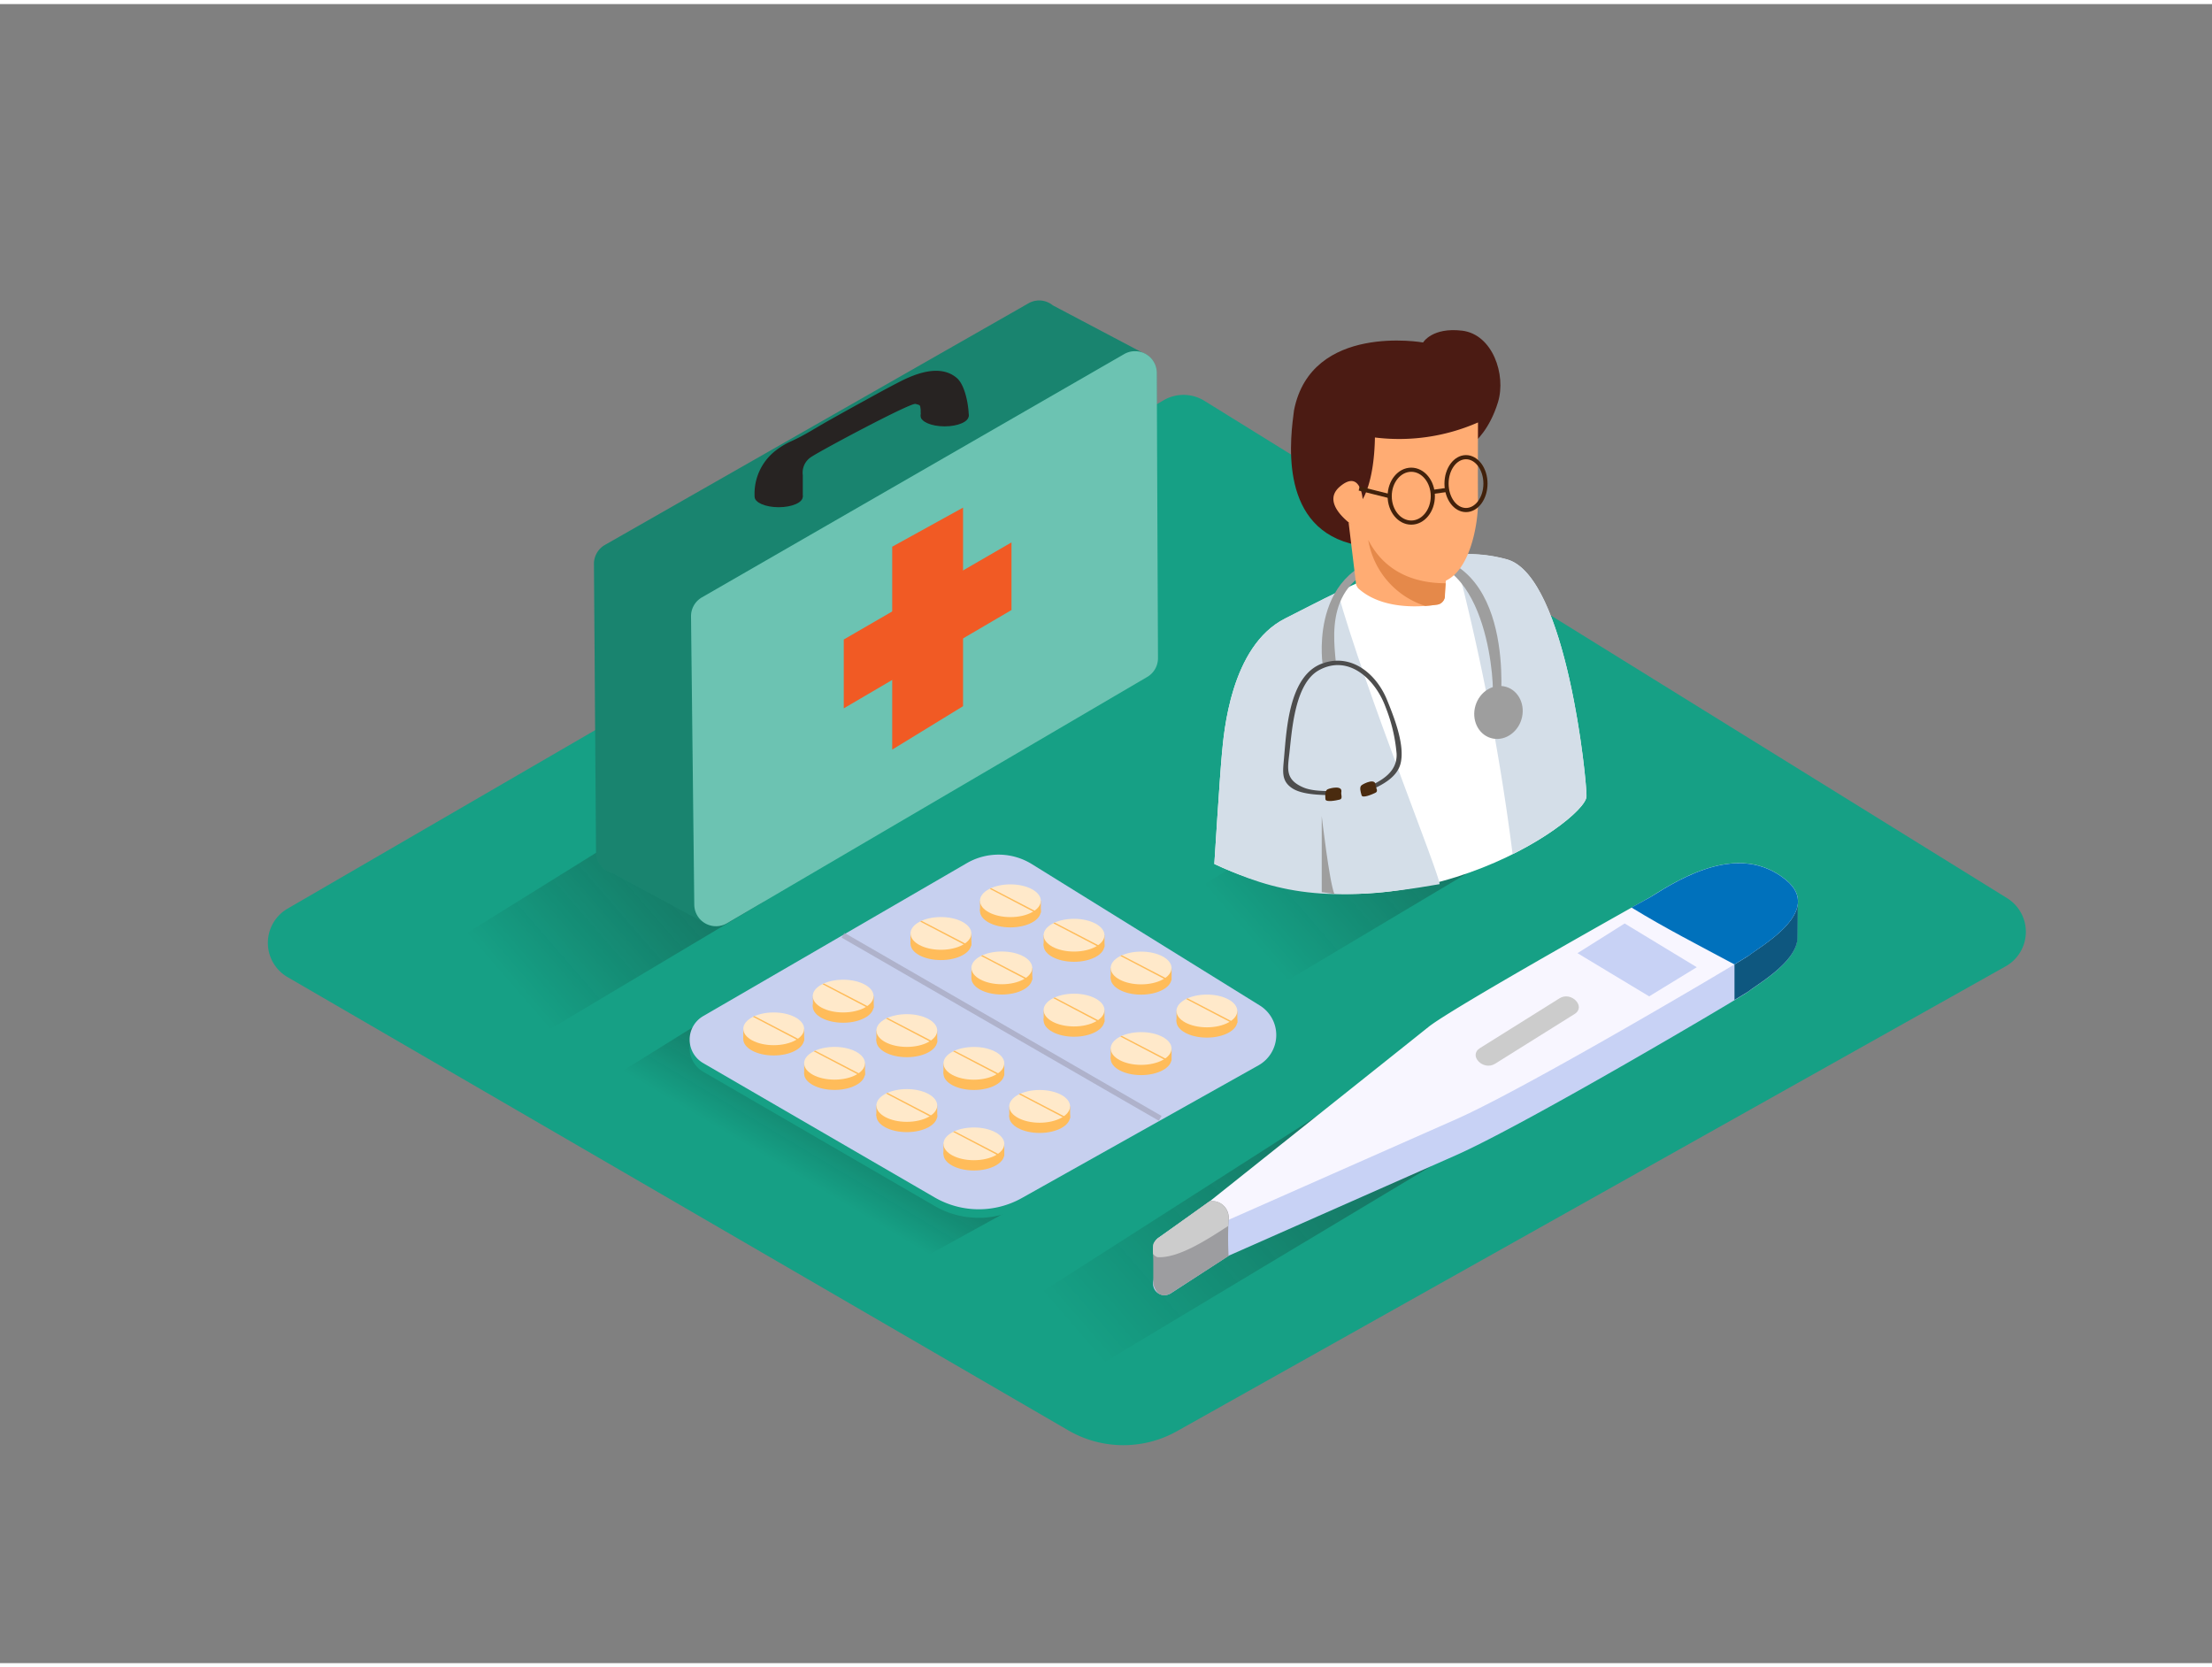 <svg id="Layer_2" data-name="Layer 2" xmlns="http://www.w3.org/2000/svg" xmlns:xlink="http://www.w3.org/1999/xlink" viewBox="0 0 400 300" width="406" height="306" class="illustration styles_illustrationTablet__1DWOa"><rect x="0" y="0" width="400" height="300" fill="#808080" stroke="none"/><defs><linearGradient id="linear-gradient" x1="149.16" y1="214.81" x2="159.17" y2="198.12" gradientUnits="userSpaceOnUse"><stop offset="0" stop-opacity="0" style="stop-color: rgb(0, 0, 0);"></stop><stop offset="0.99" style="stop-color: rgb(26, 26, 26);"></stop></linearGradient><linearGradient id="linear-gradient-2" x1="197.28" y1="243.17" x2="247.38" y2="199.75" xlink:href="#linear-gradient"></linearGradient><linearGradient id="linear-gradient-3" x1="227.42" y1="170.44" x2="260.14" y2="142.09" xlink:href="#linear-gradient"></linearGradient><linearGradient id="linear-gradient-4" x1="94.01" y1="179.28" x2="126.73" y2="150.92" xlink:href="#linear-gradient"></linearGradient></defs><title>191-200</title><path d="M212.94,258l149.75-84a7.16,7.16,0,0,0,.27-12.32L217.79,71.74a7.16,7.16,0,0,0-7.36-.11L52,163.57a7.16,7.16,0,0,0,0,12.38l141.25,82A19.84,19.84,0,0,0,212.94,258Z" style="fill: rgb(22, 160, 133);"></path><polyline points="206.35 205 166.58 226.92 110.03 194.5 147.01 171.51" opacity="0.32" fill="url(#linear-gradient)"></polyline><polyline points="258.88 210.09 194.22 248.88 178.19 239.41 237.92 201.22" opacity="0.32" fill="url(#linear-gradient-2)"></polyline><polyline points="271.62 153.41 233.01 176.43 210.99 163.41 245.54 141.93" opacity="0.32" fill="url(#linear-gradient-3)"></polyline><path d="M325,161.51l-1.75,3.79c-.16-.15-.27-.3-.45-.44-8.33-6.79-18.79-.47-24.44,3.1,0,0-35.7,19.93-40.16,23.5-3.44,2.75-25.07,20-34.82,27.75l-.38-1.59L208.59,225s.15,5.41,0,5.84l0,0a2.06,2.06,0,0,0,.5,2,2.11,2.11,0,0,0,2.64.28l10.33-6.71a1.91,1.91,0,0,1,.28-.15l40.92-18.09c12.79-5.65,52.22-29,52.92-29.61,1.56-1.26,8.41-5.13,8.81-9.37h0Z" style="fill: rgb(200, 210, 245);"></path><path d="M323.3,165.31c-.16-.15-.27-.3-.45-.44-5.42-4.41-11.72-3.28-17-1a21.23,21.23,0,0,1,6,7.51,1.38,1.38,0,0,1,1.8,1.32v7.37c1.53-.92,2.47-1.49,2.57-1.57,1.56-1.26,8.41-5.13,8.81-9.37h0l.07-7.07Z" style="fill: rgb(14, 87, 127);"></path><path d="M218.7,216.53l-9.22,6.55a2.11,2.11,0,0,0-.27,3.21h0a2.11,2.11,0,0,0,2.64.28l10.33-6.71a1.91,1.91,0,0,1,.28-.15l40.92-18.09c12.79-5.65,52.22-29,52.92-29.61,2.08-1.68,13.57-8,6.63-13.66-8.33-6.79-18.79-.47-24.44,3.1,0,0-35.7,19.93-40.16,23.5s-38.12,30.38-39.52,31.5Z" style="fill: rgb(248, 246, 255);"></path><path d="M295.08,163.4c6,3.68,12.33,6.91,18.56,10.25,1.59-1,2.56-1.54,2.66-1.63,2.08-1.68,13.57-8,6.63-13.66-8.33-6.79-18.79-.47-24.44,3.1L295,163.38Z" style="fill: rgb(0, 113, 188);"></path><path d="M222.17,219.87a3,3,0,0,0-3.38-3.4l-8.49,6.12c-.69.5-1.66,1-1.75,1.92s0,1.81,0,2.67l0,4.23c.85,3.31,3.22,1.68,3.22,1.68l10.4-6.71A59,59,0,0,1,222.17,219.87Z" style="fill: rgb(157, 157, 160);"></path><path d="M222.13,220.93c0-.35,0-.69,0-1.06a3,3,0,0,0-3.38-3.4l-8.49,6.12c-.69.5-1.66,1-1.75,1.92a10.41,10.41,0,0,0,0,1.5,1.88,1.88,0,0,0,.77.58C213.14,226.85,218.55,223.24,222.13,220.93Z" style="fill: rgb(204, 204, 204);"></path><polygon points="293.79 166.25 306.83 174.16 298.22 179.43 285.26 171.62 293.79 166.25" style="fill: rgb(200, 210, 245);"></polygon><path d="M282,179.79l-14.38,9c-2.15,1.35.6,4.17,2.75,2.82l14.38-9C286.86,181.27,284.11,178.44,282,179.79Z" style="fill: rgb(204, 204, 204);"></path><path d="M184.78,217.44l42.8-24a6.28,6.28,0,0,0,.23-10.82L186.6,157.07a11.45,11.45,0,0,0-11.78-.17l-47.66,27.66a4.91,4.91,0,0,0,0,8.5L169,217.33A15.92,15.92,0,0,0,184.78,217.44Z" style="fill: rgb(22, 160, 133);"></path><path d="M184.78,215.9l42.8-24a6.28,6.28,0,0,0,.23-10.82L186.6,155.52a11.45,11.45,0,0,0-11.78-.17L127.16,183a4.91,4.91,0,0,0,0,8.5L169,215.78A15.92,15.92,0,0,0,184.78,215.9Z" style="fill: rgb(199, 208, 239);"></path><line x1="152.43" y1="168.37" x2="209.8" y2="201.49" stroke-miterlimit="10" opacity="0.58" style="fill: rgb(200, 210, 245); stroke: rgb(157, 157, 178);"></line><ellipse cx="152.47" cy="181.24" rx="5.5" ry="2.96" style="fill: rgb(255, 188, 90);"></ellipse><path d="M158,179.38v2.16s-3.25,2-5.5,1.81-5.5-2.11-5.5-2.11v-1.86" style="fill: rgb(255, 188, 90);"></path><ellipse cx="152.47" cy="179.38" rx="5.5" ry="2.96" style="fill: rgb(255, 233, 202);"></ellipse><path d="M149.45,177.5l7.36,3.85" style="fill: rgb(255, 188, 90);"></path><path d="M149,177.11l-.27.12h0l8.08,4.23.12-.23Z" style="fill: rgb(255, 188, 90);"></path><ellipse cx="163.98" cy="187.47" rx="5.5" ry="2.96" style="fill: rgb(255, 188, 90);"></ellipse><path d="M169.48,185.61v2.16s-3.25,2-5.5,1.81-5.5-2.11-5.5-2.11v-1.86" style="fill: rgb(255, 188, 90);"></path><ellipse cx="163.98" cy="185.61" rx="5.5" ry="2.96" style="fill: rgb(255, 233, 202);"></ellipse><path d="M161,183.73l7.36,3.85" style="fill: rgb(255, 188, 90);"></path><path d="M160.49,183.33l-.27.12h0l8.08,4.23.12-.23Z" style="fill: rgb(255, 188, 90);"></path><ellipse cx="176.11" cy="193.4" rx="5.5" ry="2.96" style="fill: rgb(255, 188, 90);"></ellipse><path d="M181.61,191.54v2.16s-3.25,2-5.5,1.81-5.5-2.11-5.5-2.11v-1.86" style="fill: rgb(255, 188, 90);"></path><ellipse cx="176.11" cy="191.54" rx="5.5" ry="2.96" style="fill: rgb(255, 233, 202);"></ellipse><path d="M173.09,189.66l7.36,3.85" style="fill: rgb(255, 188, 90);"></path><path d="M172.62,189.26l-.27.12h0l8.08,4.23.12-.23Z" style="fill: rgb(255, 188, 90);"></path><ellipse cx="188" cy="201.17" rx="5.5" ry="2.96" style="fill: rgb(255, 188, 90);"></ellipse><path d="M193.51,199.32v2.16s-3.25,2-5.5,1.81-5.5-2.11-5.5-2.11v-1.86" style="fill: rgb(255, 188, 90);"></path><ellipse cx="188" cy="199.32" rx="5.5" ry="2.96" style="fill: rgb(255, 233, 202);"></ellipse><path d="M185,197.43l7.36,3.85" style="fill: rgb(255, 188, 90);"></path><path d="M184.51,197l-.27.12h0l8.08,4.23.12-.23Z" style="fill: rgb(255, 188, 90);"></path><ellipse cx="139.91" cy="187.16" rx="5.5" ry="2.96" style="fill: rgb(255, 188, 90);"></ellipse><path d="M145.41,185.3v2.16s-3.25,2-5.5,1.81-5.5-2.11-5.5-2.11V185.3" style="fill: rgb(255, 188, 90);"></path><ellipse cx="139.91" cy="185.3" rx="5.5" ry="2.96" style="fill: rgb(255, 233, 202);"></ellipse><path d="M136.89,183.42l7.36,3.85" style="fill: rgb(255, 188, 90);"></path><path d="M136.42,183l-.27.12h0l8.08,4.23.12-.23Z" style="fill: rgb(255, 188, 90);"></path><ellipse cx="150.91" cy="193.39" rx="5.5" ry="2.96" style="fill: rgb(255, 188, 90);"></ellipse><path d="M156.42,191.53v2.16s-3.25,2-5.5,1.81-5.5-2.11-5.5-2.11v-1.86" style="fill: rgb(255, 188, 90);"></path><ellipse cx="150.91" cy="191.53" rx="5.5" ry="2.96" style="fill: rgb(255, 233, 202);"></ellipse><path d="M147.89,189.64l7.36,3.85" style="fill: rgb(255, 188, 90);"></path><path d="M147.42,189.25l-.27.12h0l8.08,4.23.12-.23Z" style="fill: rgb(255, 188, 90);"></path><ellipse cx="163.98" cy="201.02" rx="5.5" ry="2.96" style="fill: rgb(255, 188, 90);"></ellipse><path d="M169.48,199.16v2.16s-3.25,2-5.5,1.81-5.5-2.11-5.5-2.11v-1.86" style="fill: rgb(255, 188, 90);"></path><ellipse cx="163.98" cy="199.16" rx="5.5" ry="2.96" style="fill: rgb(255, 233, 202);"></ellipse><path d="M161,197.27l7.36,3.85" style="fill: rgb(255, 188, 90);"></path><path d="M160.49,196.88l-.27.12h0l8.08,4.23.12-.23Z" style="fill: rgb(255, 188, 90);"></path><ellipse cx="176.11" cy="207.96" rx="5.5" ry="2.96" style="fill: rgb(255, 188, 90);"></ellipse><path d="M181.61,206.1v2.16s-3.25,2-5.5,1.81-5.5-2.11-5.5-2.11V206.1" style="fill: rgb(255, 188, 90);"></path><ellipse cx="176.11" cy="206.1" rx="5.5" ry="2.96" style="fill: rgb(255, 233, 202);"></ellipse><path d="M173.09,204.22l7.36,3.85" style="fill: rgb(255, 188, 90);"></path><path d="M172.62,203.82l-.27.12h0l8.08,4.23.12-.23Z" style="fill: rgb(255, 188, 90);"></path><ellipse cx="182.71" cy="164" rx="5.5" ry="2.96" style="fill: rgb(255, 188, 90);"></ellipse><path d="M188.22,162.14v2.16s-3.25,2-5.5,1.81-5.5-2.11-5.5-2.11v-1.86" style="fill: rgb(255, 188, 90);"></path><ellipse cx="182.71" cy="162.14" rx="5.5" ry="2.96" style="fill: rgb(255, 233, 202);"></ellipse><path d="M179.69,160.26l7.36,3.85" style="fill: rgb(255, 188, 90);"></path><path d="M179.22,159.86,179,160h0l8.08,4.23.12-.23Z" style="fill: rgb(255, 188, 90);"></path><ellipse cx="194.22" cy="170.22" rx="5.5" ry="2.96" style="fill: rgb(255, 188, 90);"></ellipse><path d="M199.73,168.37v2.16s-3.25,2-5.5,1.81-5.5-2.11-5.5-2.11v-1.86" style="fill: rgb(255, 188, 90);"></path><ellipse cx="194.22" cy="168.37" rx="5.5" ry="2.96" style="fill: rgb(255, 233, 202);"></ellipse><path d="M191.2,166.48l7.36,3.85" style="fill: rgb(255, 188, 90);"></path><path d="M190.73,166.09l-.27.12h0l8.08,4.23.12-.23Z" style="fill: rgb(255, 188, 90);"></path><ellipse cx="206.35" cy="176.16" rx="5.5" ry="2.96" style="fill: rgb(255, 188, 90);"></ellipse><path d="M211.86,174.3v2.16s-3.25,2-5.5,1.81-5.5-2.11-5.5-2.11V174.3" style="fill: rgb(255, 188, 90);"></path><ellipse cx="206.35" cy="174.3" rx="5.5" ry="2.96" style="fill: rgb(255, 233, 202);"></ellipse><path d="M203.33,172.41l7.36,3.85" style="fill: rgb(255, 188, 90);"></path><path d="M202.86,172l-.27.12h0l8.08,4.23.12-.23Z" style="fill: rgb(255, 188, 90);"></path><ellipse cx="218.24" cy="183.93" rx="5.5" ry="2.96" style="fill: rgb(255, 188, 90);"></ellipse><path d="M223.75,182.07v2.16s-3.25,2-5.5,1.81-5.5-2.11-5.5-2.11v-1.86" style="fill: rgb(255, 188, 90);"></path><ellipse cx="218.24" cy="182.07" rx="5.5" ry="2.96" style="fill: rgb(255, 233, 202);"></ellipse><path d="M215.22,180.19l7.36,3.85" style="fill: rgb(255, 188, 90);"></path><path d="M214.75,179.79l-.27.12h0l8.08,4.23.12-.23Z" style="fill: rgb(255, 188, 90);"></path><ellipse cx="170.15" cy="169.91" rx="5.5" ry="2.96" style="fill: rgb(255, 188, 90);"></ellipse><path d="M175.65,168.05v2.16s-3.25,2-5.5,1.81-5.5-2.11-5.5-2.11v-1.86" style="fill: rgb(255, 188, 90);"></path><ellipse cx="170.15" cy="168.05" rx="5.5" ry="2.96" style="fill: rgb(255, 233, 202);"></ellipse><path d="M167.13,166.17l7.36,3.85" style="fill: rgb(255, 188, 90);"></path><path d="M166.66,165.78l-.27.12h0l8.08,4.23.12-.23Z" style="fill: rgb(255, 188, 90);"></path><ellipse cx="181.16" cy="176.14" rx="5.5" ry="2.96" style="fill: rgb(255, 188, 90);"></ellipse><path d="M186.66,174.28v2.16s-3.25,2-5.5,1.81-5.5-2.11-5.5-2.11v-1.86" style="fill: rgb(255, 188, 90);"></path><ellipse cx="181.16" cy="174.28" rx="5.5" ry="2.96" style="fill: rgb(255, 233, 202);"></ellipse><path d="M178.14,172.4l7.36,3.85" style="fill: rgb(255, 188, 90);"></path><path d="M177.67,172l-.27.12h0l8.08,4.23.12-.23Z" style="fill: rgb(255, 188, 90);"></path><ellipse cx="194.22" cy="183.77" rx="5.5" ry="2.96" style="fill: rgb(255, 188, 90);"></ellipse><path d="M199.73,181.91v2.16s-3.25,2-5.5,1.81-5.5-2.11-5.5-2.11v-1.86" style="fill: rgb(255, 188, 90);"></path><ellipse cx="194.22" cy="181.91" rx="5.5" ry="2.96" style="fill: rgb(255, 233, 202);"></ellipse><path d="M191.2,180l7.36,3.85" style="fill: rgb(255, 188, 90);"></path><path d="M190.73,179.63l-.27.12h0L198.5,184l.12-.23Z" style="fill: rgb(255, 188, 90);"></path><ellipse cx="206.35" cy="190.71" rx="5.5" ry="2.96" style="fill: rgb(255, 188, 90);"></ellipse><path d="M211.86,188.86V191s-3.25,2-5.5,1.81-5.5-2.11-5.5-2.11v-1.86" style="fill: rgb(255, 188, 90);"></path><ellipse cx="206.35" cy="188.86" rx="5.5" ry="2.96" style="fill: rgb(255, 233, 202);"></ellipse><path d="M203.33,187l7.36,3.85" style="fill: rgb(255, 188, 90);"></path><path d="M202.86,186.58l-.27.12h0l8.08,4.23.12-.23Z" style="fill: rgb(255, 188, 90);"></path><polyline points="138.21 162.25 99.6 185.27 77.58 172.25 112.13 150.77" opacity="0.32" fill="url(#linear-gradient-4)"></polyline><path d="M207.58,63.56l-17.2-9.08a4,4,0,0,0-1.36-.72h0a3.87,3.87,0,0,0-3.05.36L109.41,97.79a3.93,3.93,0,0,0-2,3.44l.37,52.13a3.87,3.87,0,0,0,1.26,2.85h0a4,4,0,0,0,1.73.93l16.91,9.12s6.44-15.28,3-18.49a2,2,0,0,0-.79-.42l60-34.83a3.93,3.93,0,0,0,2-3.4V70l.53,3.07Z" style="fill: rgb(22, 160, 133);"></path><path d="M207.58,63.56l-17.2-9.08a4,4,0,0,0-1.36-.72h0a3.87,3.87,0,0,0-3.05.36L109.41,97.79a3.93,3.93,0,0,0-2,3.44l.37,52.13a3.87,3.87,0,0,0,1.26,2.85h0a4,4,0,0,0,1.73.93l16.91,9.12s6.44-15.28,3-18.49a2,2,0,0,0-.79-.42l60-34.83a3.93,3.93,0,0,0,2-3.4V70l.53,3.07Z" opacity="0.22" style="fill: rgb(39, 35, 34);"></path><path d="M126.92,107.29l76.37-44a3.93,3.93,0,0,1,5.89,3.39l.22,51.59a3.93,3.93,0,0,1-1.94,3.4l-76,44.54a3.93,3.93,0,0,1-5.91-3.34l-.59-52.13A3.93,3.93,0,0,1,126.92,107.29Z" style="fill: rgb(22, 160, 133);"></path><path d="M126.92,107.29l76.37-44a3.93,3.93,0,0,1,5.89,3.39l.22,51.59a3.93,3.93,0,0,1-1.94,3.4l-76,44.54a3.93,3.93,0,0,1-5.91-3.34l-.59-52.13A3.93,3.93,0,0,1,126.92,107.29Z" opacity="0.37" style="fill: rgb(255, 255, 255);"></path><ellipse cx="140.81" cy="89.09" rx="4.35" ry="1.89" style="fill: rgb(39, 35, 34);"></ellipse><ellipse cx="170.82" cy="74.47" rx="4.35" ry="1.89" style="fill: rgb(39, 35, 34);"></ellipse><path d="M166.49,73.4a5.71,5.71,0,0,0,.16,1.57c1.06.26,2.25-.5,3.32-.64,1.4-.19,4.53,1.34,5.21.14,0-1.85-.65-5.56-2.14-6.84-3-2.6-7.5-.82-10.5.74-1.95,1-3.88,2.06-5.8,3.12q-3.54,1.94-7.06,3.92c-2.17,1.22-4.24,2.58-6.52,3.6a13.52,13.52,0,0,0-2.75,1.62,9.86,9.86,0,0,0-3.95,8.45h8.71v-3.9a3.37,3.37,0,0,1,1.51-3.28c1.89-1.26,18-9.86,18.88-9.6S166.37,72.42,166.49,73.4Z" style="fill: rgb(39, 35, 34);"></path><polygon points="161.34 98.12 161.34 134.81 174.15 126.96 174.15 91.05 161.34 98.12" style="fill: rgb(241, 90, 36);"></polygon><polygon points="152.58 114.9 152.58 127.35 182.91 109.57 182.91 97.34 152.58 114.9" style="fill: rgb(241, 90, 36);"></polygon><path d="M219.59,155.5s1-16.07,1.38-20c.34-3.59,1.54-19.38,11.41-24.37,12.48-6.3,26.87-14.49,40.17-10.68,10.77,3.09,14.45,40.38,14.33,42.87C286.67,147.75,253.24,171.38,219.59,155.5Z" style="fill: rgb(255, 255, 255);"></path><path d="M241.9,106.3c-3.26,1.57-6.45,3.24-9.52,4.79-9.88,5-11.07,20.78-11.41,24.37-.38,4-1.38,20-1.38,20,11.05,5.21,20.37,7.3,40.74,3.68C260.34,157.38,246.8,124,241.9,106.3Z" style="fill: rgb(212, 222, 232);"></path><path d="M272.55,100.41a26.73,26.73,0,0,0-9.53-.87,423.23,423.23,0,0,1,10.51,54.18c8.17-4.08,13.27-8.71,13.36-10.44C287,140.8,283.33,103.5,272.55,100.41Z" style="fill: rgb(212, 222, 232);"></path><ellipse cx="270.98" cy="128.1" rx="4.83" ry="4.34" transform="translate(69.32 349.85) rotate(-73.02)" style="fill: rgb(158, 158, 158);"></ellipse><path d="M269.89,125.11c.41-.27-.33-26.07-15.23-24.52S241,113.19,241.55,118.87l-2.4.34s-2.8-19.72,16.23-19.76,15.94,27.25,15.94,27.25" style="fill: rgb(158, 158, 158);"></path><path d="M241.57,143.08c-2.31-.08-6,0-7.94-1.31s-1.65-3-1.45-5.3c.47-5.29.88-15.11,7-17.26,5.3-1.87,9.77,2,11.65,6.64,1.22,3,3.22,8,2.47,11.34-.59,2.68-3.49,4.09-5.82,5.11-.44.19-.82-.45-.38-.64,2.73-1.19,5.6-2.79,5.45-6.11a29.47,29.47,0,0,0-2-8.44c-1.83-5-6.66-9.58-12-6.68-4.41,2.38-4.91,10.78-5.4,15.13-.33,2.83-.69,4.67,2.46,6.06,1.75.77,4.17.66,6.07.73.48,0,.48.76,0,.75Z" style="fill: rgb(77, 77, 77);"></path><path d="M248.75,141.25c0,.41.56,1.07,0,1.35s-2.36,1.07-2.53.48-.45-1.49,0-1.83S248.75,139.9,248.75,141.25Z" style="fill: rgb(74, 43, 15);"></path><path d="M242.55,142.53c-.09.4.32,1.17-.29,1.32s-2.54.54-2.58-.07-.12-1.55.39-1.79S242.84,141.21,242.55,142.53Z" style="fill: rgb(74, 43, 15);"></path><path d="M266.7,79.15S269.35,77,270.88,72s-1-12.27-6.45-12.94-7.09,2.13-7.09,2.13S237.12,57.6,234,73.45h0c-.57,4.44-3,20.55,10.14,24.08s8.42-15.13,8.42-15.13" style="fill: rgb(75, 27, 19);"></path><path d="M267.27,75.65s-.05,10.44,0,14.32c.06,4.09-1.67,15.13-8.39,14.78s-13.61-8.17-13.61-10c0,0-6.79-4.23-3-7.48s4.14,2.25,4.14,2.25,2.08-3,2.22-11.15A35.46,35.46,0,0,0,267.27,75.65Z" style="fill: rgb(255, 172, 115);"></path><path d="M245.57,105.61c3.43,3.16,9,3.75,14.16,3a1.68,1.68,0,0,0,1.55-1.46c.08-1.58.18-3.16.32-4.74l-17.73-8.67,1.37,11.3S245.36,105.27,245.57,105.61Z" style="fill: rgb(255, 172, 115);"></path><path d="M257.73,108.83c.69-.05,1.38-.12,2.06-.22a1.62,1.62,0,0,0,1.49-1.41c0-.82.08-1.64.14-2.47-3.75,0-10.43-.88-14-7.84A15.16,15.16,0,0,0,257.73,108.83Z" style="fill: rgb(229, 137, 74);"></path><ellipse cx="265.1" cy="86.71" rx="3.52" ry="4.78" fill="none" stroke-miterlimit="10" stroke-width="0.75" style="stroke: rgb(66, 33, 11);"></ellipse><ellipse cx="255.2" cy="88.98" rx="3.9" ry="4.78" fill="none" stroke-miterlimit="10" stroke-width="0.75" style="stroke: rgb(66, 33, 11);"></ellipse><line x1="261.58" y1="87.86" x2="259.1" y2="88.21" fill="none" stroke-miterlimit="10" stroke-width="0.75" style="stroke: rgb(66, 33, 11);"></line><line x1="251.3" y1="88.98" x2="245.78" y2="87.6" fill="none" stroke-miterlimit="10" stroke-width="0.75" style="stroke: rgb(66, 33, 11);"></line><path d="M241.3,160.92c-.92-2.18-2.29-14.1-2.29-14.1v13.77Z" style="fill: rgb(158, 158, 158);"></path></svg>